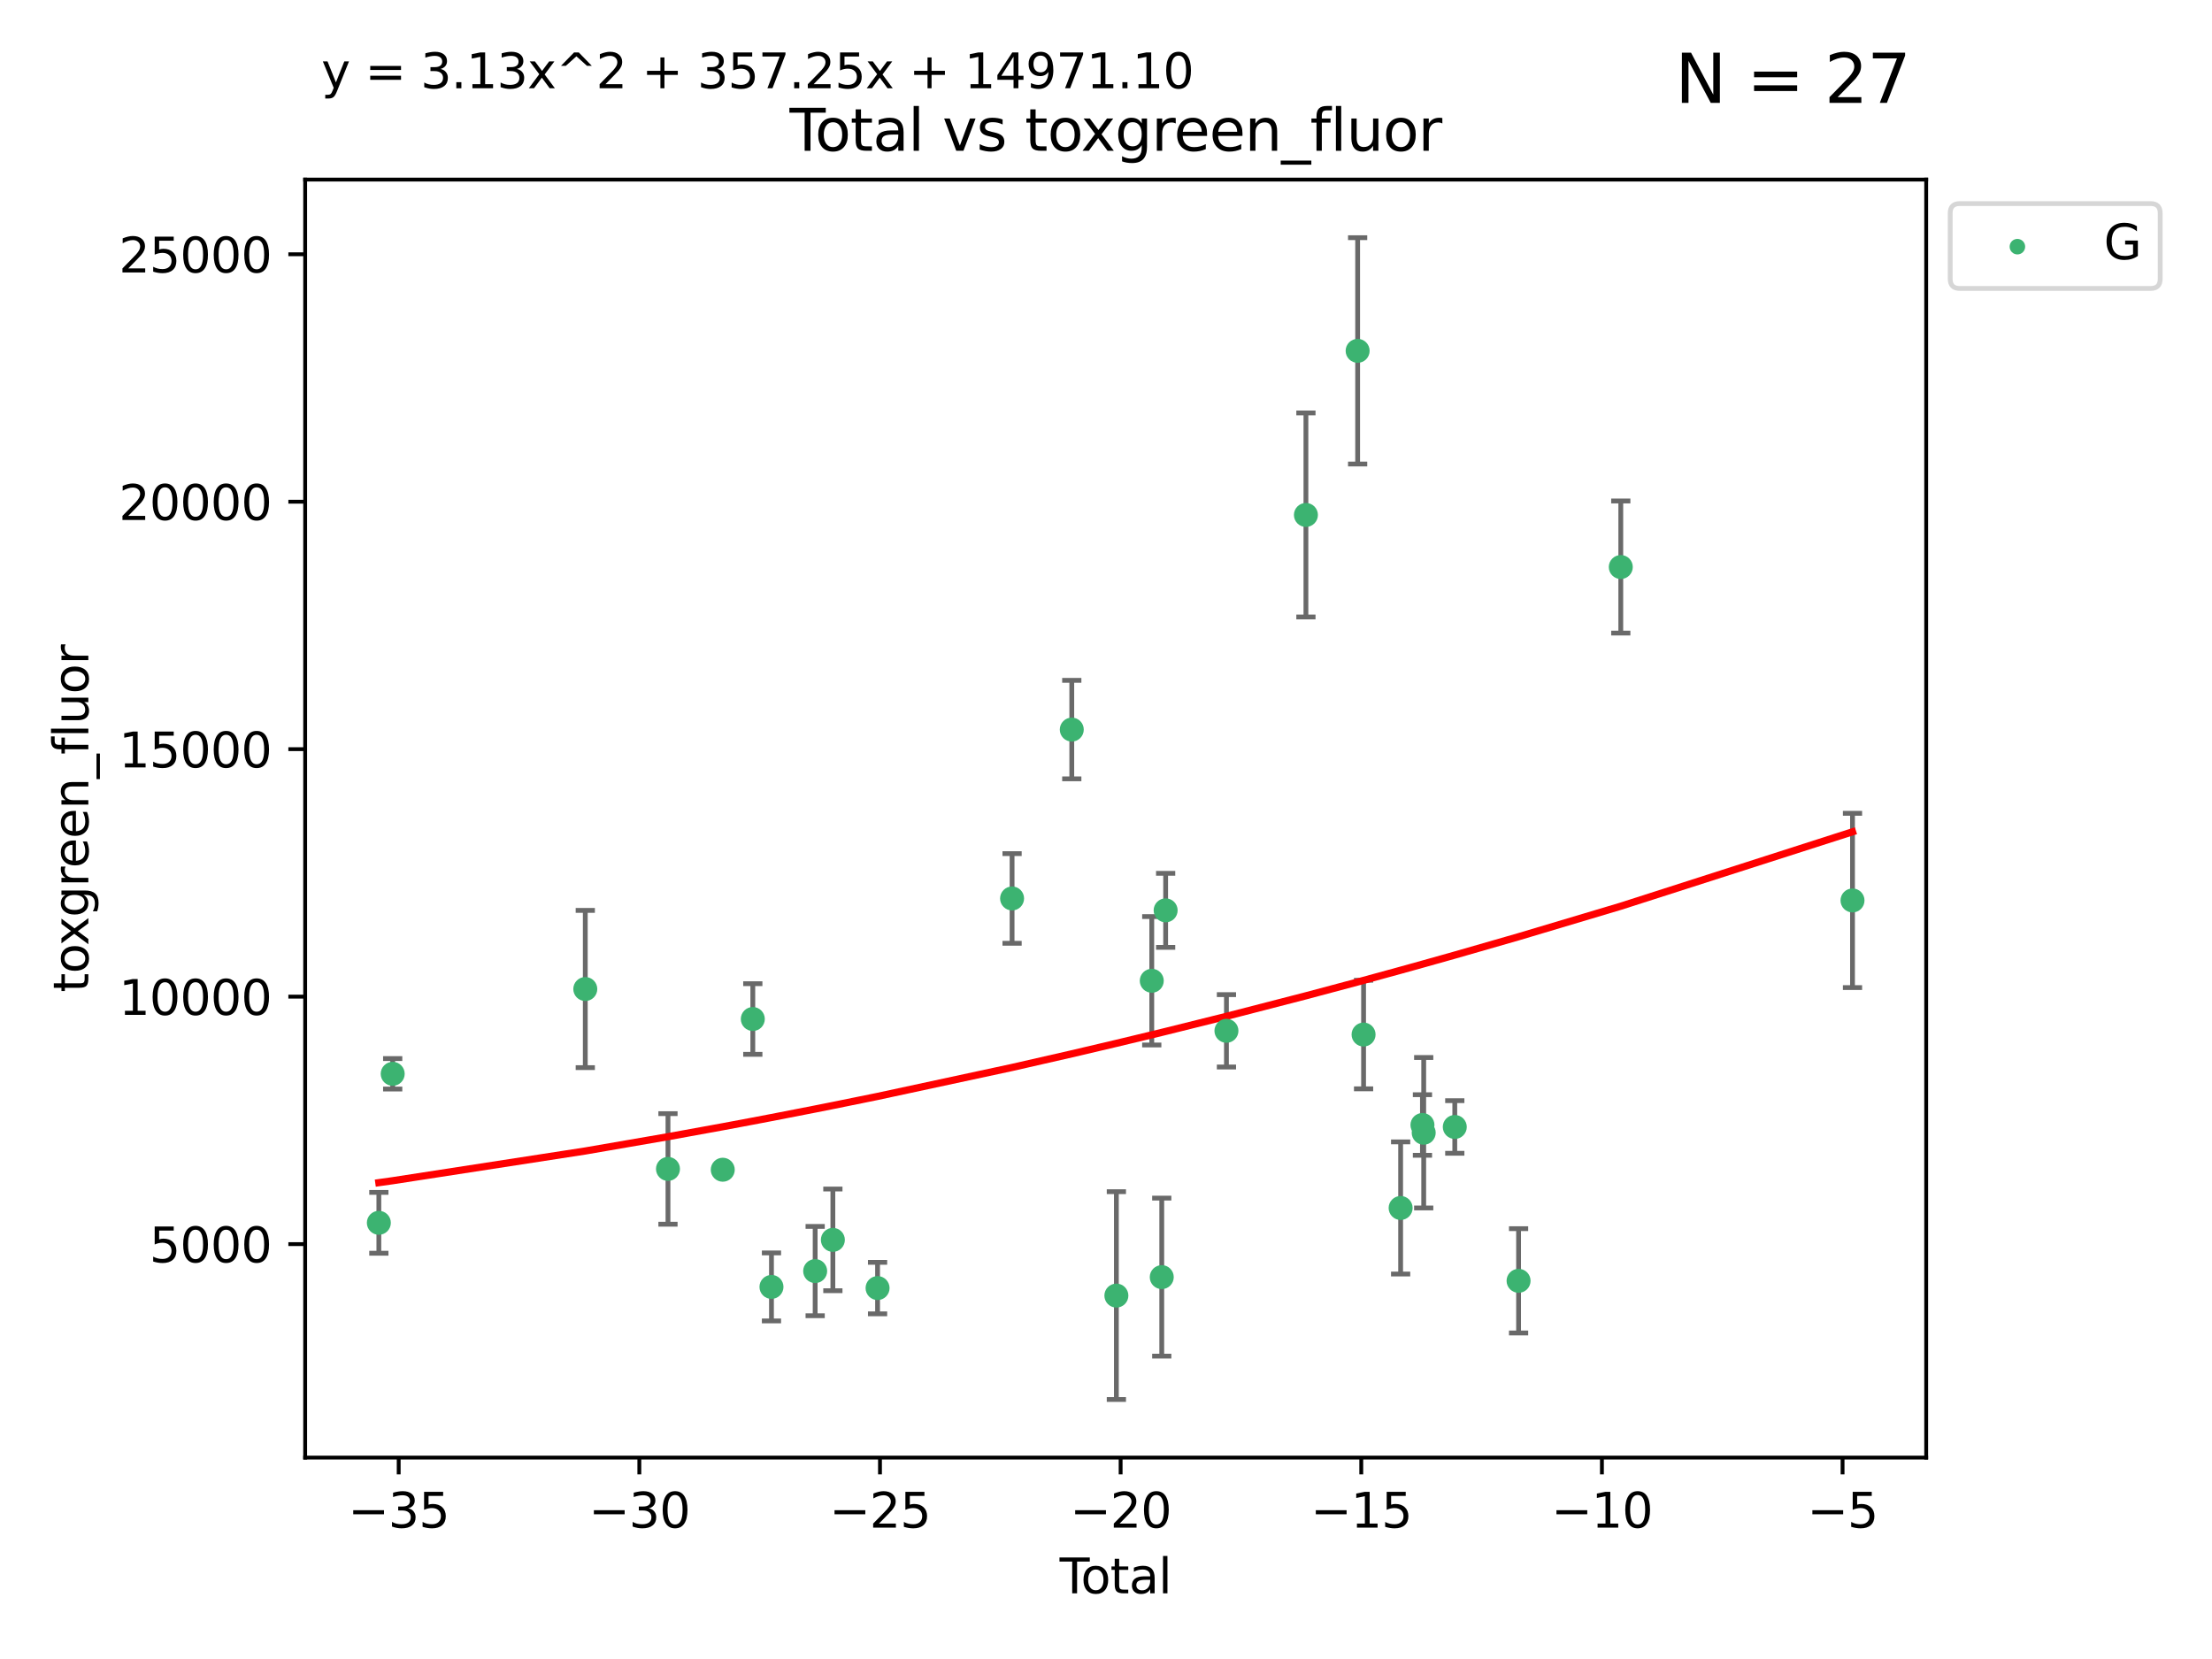 <?xml version="1.0" encoding="utf-8" standalone="no"?>
<!DOCTYPE svg PUBLIC "-//W3C//DTD SVG 1.1//EN"
  "http://www.w3.org/Graphics/SVG/1.1/DTD/svg11.dtd">
<svg xmlns:xlink="http://www.w3.org/1999/xlink" width="460.8pt" height="345.6pt" viewBox="0 0 460.8 345.6" xmlns="http://www.w3.org/2000/svg" version="1.1">
 <defs>
  <style type="text/css">*{stroke-linejoin: round; stroke-linecap: butt}</style>
 </defs>
 <g id="figure_1">
  <g id="patch_1">
   <path d="M 0 345.6 
L 460.8 345.6 
L 460.8 0 
L 0 0 
z
" style="fill: #ffffff"/>
  </g>
  <g id="axes_1">
   <g id="patch_2">
    <path d="M 63.571 303.64 
L 401.26 303.64 
L 401.26 37.411 
L 63.571 37.411 
z
" style="fill: #ffffff"/>
   </g>
   <g id="PathCollection_1">
    <defs>
     <path id="m8ae0df2e2b" d="M 0 1.118 
C 0.297 1.118 0.581 1 0.791 0.791 
C 1 0.581 1.118 0.297 1.118 0 
C 1.118 -0.297 1 -0.581 0.791 -0.791 
C 0.581 -1 0.297 -1.118 0 -1.118 
C -0.297 -1.118 -0.581 -1 -0.791 -0.791 
C -1 -0.581 -1.118 -0.297 -1.118 0 
C -1.118 0.297 -1 0.581 -0.791 0.791 
C -0.581 1 -0.297 1.118 0 1.118 
z
" style="stroke: #3cb371"/>
    </defs>
    <g clip-path="url(#p6dcd6418d3)">
     <use xlink:href="#m8ae0df2e2b" x="78.921" y="254.733" style="fill: #3cb371; stroke: #3cb371"/>
     <use xlink:href="#m8ae0df2e2b" x="81.805" y="223.696" style="fill: #3cb371; stroke: #3cb371"/>
     <use xlink:href="#m8ae0df2e2b" x="121.926" y="206.031" style="fill: #3cb371; stroke: #3cb371"/>
     <use xlink:href="#m8ae0df2e2b" x="139.152" y="243.507" style="fill: #3cb371; stroke: #3cb371"/>
     <use xlink:href="#m8ae0df2e2b" x="150.564" y="243.675" style="fill: #3cb371; stroke: #3cb371"/>
     <use xlink:href="#m8ae0df2e2b" x="156.824" y="212.277" style="fill: #3cb371; stroke: #3cb371"/>
     <use xlink:href="#m8ae0df2e2b" x="160.712" y="268.086" style="fill: #3cb371; stroke: #3cb371"/>
     <use xlink:href="#m8ae0df2e2b" x="169.813" y="264.787" style="fill: #3cb371; stroke: #3cb371"/>
     <use xlink:href="#m8ae0df2e2b" x="173.502" y="258.29" style="fill: #3cb371; stroke: #3cb371"/>
     <use xlink:href="#m8ae0df2e2b" x="182.814" y="268.329" style="fill: #3cb371; stroke: #3cb371"/>
     <use xlink:href="#m8ae0df2e2b" x="210.835" y="187.165" style="fill: #3cb371; stroke: #3cb371"/>
     <use xlink:href="#m8ae0df2e2b" x="223.271" y="151.986" style="fill: #3cb371; stroke: #3cb371"/>
     <use xlink:href="#m8ae0df2e2b" x="232.562" y="269.895" style="fill: #3cb371; stroke: #3cb371"/>
     <use xlink:href="#m8ae0df2e2b" x="239.934" y="204.313" style="fill: #3cb371; stroke: #3cb371"/>
     <use xlink:href="#m8ae0df2e2b" x="242.015" y="266.047" style="fill: #3cb371; stroke: #3cb371"/>
     <use xlink:href="#m8ae0df2e2b" x="242.825" y="189.643" style="fill: #3cb371; stroke: #3cb371"/>
     <use xlink:href="#m8ae0df2e2b" x="255.491" y="214.737" style="fill: #3cb371; stroke: #3cb371"/>
     <use xlink:href="#m8ae0df2e2b" x="272.047" y="107.273" style="fill: #3cb371; stroke: #3cb371"/>
     <use xlink:href="#m8ae0df2e2b" x="282.821" y="73.086" style="fill: #3cb371; stroke: #3cb371"/>
     <use xlink:href="#m8ae0df2e2b" x="284.057" y="215.514" style="fill: #3cb371; stroke: #3cb371"/>
     <use xlink:href="#m8ae0df2e2b" x="291.777" y="251.643" style="fill: #3cb371; stroke: #3cb371"/>
     <use xlink:href="#m8ae0df2e2b" x="296.322" y="234.353" style="fill: #3cb371; stroke: #3cb371"/>
     <use xlink:href="#m8ae0df2e2b" x="296.584" y="235.969" style="fill: #3cb371; stroke: #3cb371"/>
     <use xlink:href="#m8ae0df2e2b" x="303.058" y="234.766" style="fill: #3cb371; stroke: #3cb371"/>
     <use xlink:href="#m8ae0df2e2b" x="316.347" y="266.818" style="fill: #3cb371; stroke: #3cb371"/>
     <use xlink:href="#m8ae0df2e2b" x="337.639" y="118.122" style="fill: #3cb371; stroke: #3cb371"/>
     <use xlink:href="#m8ae0df2e2b" x="385.911" y="187.579" style="fill: #3cb371; stroke: #3cb371"/>
    </g>
   </g>
   <g id="matplotlib.axis_1">
    <g id="xtick_1">
     <g id="line2d_1">
      <defs>
       <path id="m91c5a851a5" d="M 0 0 
L 0 3.5 
" style="stroke: #000000; stroke-width: 0.8"/>
      </defs>
      <g>
       <use xlink:href="#m91c5a851a5" x="83.054" y="303.64" style="stroke: #000000; stroke-width: 0.8"/>
      </g>
     </g>
     <g id="text_1">
      <!-- −35 -->
      <g transform="translate(72.501 318.238)scale(0.1 -0.1)">
       <defs>
        <path id="DejaVuSans-2212" d="M 678 2272 
L 4684 2272 
L 4684 1741 
L 678 1741 
L 678 2272 
z
" transform="scale(0.016)"/>
        <path id="DejaVuSans-33" d="M 2597 2516 
Q 3050 2419 3304 2112 
Q 3559 1806 3559 1356 
Q 3559 666 3084 287 
Q 2609 -91 1734 -91 
Q 1441 -91 1130 -33 
Q 819 25 488 141 
L 488 750 
Q 750 597 1062 519 
Q 1375 441 1716 441 
Q 2309 441 2620 675 
Q 2931 909 2931 1356 
Q 2931 1769 2642 2001 
Q 2353 2234 1838 2234 
L 1294 2234 
L 1294 2753 
L 1863 2753 
Q 2328 2753 2575 2939 
Q 2822 3125 2822 3475 
Q 2822 3834 2567 4026 
Q 2313 4219 1838 4219 
Q 1578 4219 1281 4162 
Q 984 4106 628 3988 
L 628 4550 
Q 988 4650 1302 4700 
Q 1616 4750 1894 4750 
Q 2613 4750 3031 4423 
Q 3450 4097 3450 3541 
Q 3450 3153 3228 2886 
Q 3006 2619 2597 2516 
z
" transform="scale(0.016)"/>
        <path id="DejaVuSans-35" d="M 691 4666 
L 3169 4666 
L 3169 4134 
L 1269 4134 
L 1269 2991 
Q 1406 3038 1543 3061 
Q 1681 3084 1819 3084 
Q 2600 3084 3056 2656 
Q 3513 2228 3513 1497 
Q 3513 744 3044 326 
Q 2575 -91 1722 -91 
Q 1428 -91 1123 -41 
Q 819 9 494 109 
L 494 744 
Q 775 591 1075 516 
Q 1375 441 1709 441 
Q 2250 441 2565 725 
Q 2881 1009 2881 1497 
Q 2881 1984 2565 2268 
Q 2250 2553 1709 2553 
Q 1456 2553 1204 2497 
Q 953 2441 691 2322 
L 691 4666 
z
" transform="scale(0.016)"/>
       </defs>
       <use xlink:href="#DejaVuSans-2212"/>
       <use xlink:href="#DejaVuSans-33" x="83.789"/>
       <use xlink:href="#DejaVuSans-35" x="147.412"/>
      </g>
     </g>
    </g>
    <g id="xtick_2">
     <g id="line2d_2">
      <g>
       <use xlink:href="#m91c5a851a5" x="133.185" y="303.64" style="stroke: #000000; stroke-width: 0.8"/>
      </g>
     </g>
     <g id="text_2">
      <!-- −30 -->
      <g transform="translate(122.632 318.238)scale(0.1 -0.1)">
       <defs>
        <path id="DejaVuSans-30" d="M 2034 4250 
Q 1547 4250 1301 3770 
Q 1056 3291 1056 2328 
Q 1056 1369 1301 889 
Q 1547 409 2034 409 
Q 2525 409 2770 889 
Q 3016 1369 3016 2328 
Q 3016 3291 2770 3770 
Q 2525 4250 2034 4250 
z
M 2034 4750 
Q 2819 4750 3233 4129 
Q 3647 3509 3647 2328 
Q 3647 1150 3233 529 
Q 2819 -91 2034 -91 
Q 1250 -91 836 529 
Q 422 1150 422 2328 
Q 422 3509 836 4129 
Q 1250 4750 2034 4750 
z
" transform="scale(0.016)"/>
       </defs>
       <use xlink:href="#DejaVuSans-2212"/>
       <use xlink:href="#DejaVuSans-33" x="83.789"/>
       <use xlink:href="#DejaVuSans-30" x="147.412"/>
      </g>
     </g>
    </g>
    <g id="xtick_3">
     <g id="line2d_3">
      <g>
       <use xlink:href="#m91c5a851a5" x="183.316" y="303.64" style="stroke: #000000; stroke-width: 0.8"/>
      </g>
     </g>
     <g id="text_3">
      <!-- −25 -->
      <g transform="translate(172.763 318.238)scale(0.1 -0.1)">
       <defs>
        <path id="DejaVuSans-32" d="M 1228 531 
L 3431 531 
L 3431 0 
L 469 0 
L 469 531 
Q 828 903 1448 1529 
Q 2069 2156 2228 2338 
Q 2531 2678 2651 2914 
Q 2772 3150 2772 3378 
Q 2772 3750 2511 3984 
Q 2250 4219 1831 4219 
Q 1534 4219 1204 4116 
Q 875 4013 500 3803 
L 500 4441 
Q 881 4594 1212 4672 
Q 1544 4750 1819 4750 
Q 2544 4750 2975 4387 
Q 3406 4025 3406 3419 
Q 3406 3131 3298 2873 
Q 3191 2616 2906 2266 
Q 2828 2175 2409 1742 
Q 1991 1309 1228 531 
z
" transform="scale(0.016)"/>
       </defs>
       <use xlink:href="#DejaVuSans-2212"/>
       <use xlink:href="#DejaVuSans-32" x="83.789"/>
       <use xlink:href="#DejaVuSans-35" x="147.412"/>
      </g>
     </g>
    </g>
    <g id="xtick_4">
     <g id="line2d_4">
      <g>
       <use xlink:href="#m91c5a851a5" x="233.447" y="303.64" style="stroke: #000000; stroke-width: 0.8"/>
      </g>
     </g>
     <g id="text_4">
      <!-- −20 -->
      <g transform="translate(222.895 318.238)scale(0.1 -0.1)">
       <use xlink:href="#DejaVuSans-2212"/>
       <use xlink:href="#DejaVuSans-32" x="83.789"/>
       <use xlink:href="#DejaVuSans-30" x="147.412"/>
      </g>
     </g>
    </g>
    <g id="xtick_5">
     <g id="line2d_5">
      <g>
       <use xlink:href="#m91c5a851a5" x="283.578" y="303.64" style="stroke: #000000; stroke-width: 0.8"/>
      </g>
     </g>
     <g id="text_5">
      <!-- −15 -->
      <g transform="translate(273.026 318.238)scale(0.1 -0.1)">
       <defs>
        <path id="DejaVuSans-31" d="M 794 531 
L 1825 531 
L 1825 4091 
L 703 3866 
L 703 4441 
L 1819 4666 
L 2450 4666 
L 2450 531 
L 3481 531 
L 3481 0 
L 794 0 
L 794 531 
z
" transform="scale(0.016)"/>
       </defs>
       <use xlink:href="#DejaVuSans-2212"/>
       <use xlink:href="#DejaVuSans-31" x="83.789"/>
       <use xlink:href="#DejaVuSans-35" x="147.412"/>
      </g>
     </g>
    </g>
    <g id="xtick_6">
     <g id="line2d_6">
      <g>
       <use xlink:href="#m91c5a851a5" x="333.709" y="303.64" style="stroke: #000000; stroke-width: 0.8"/>
      </g>
     </g>
     <g id="text_6">
      <!-- −10 -->
      <g transform="translate(323.157 318.238)scale(0.1 -0.1)">
       <use xlink:href="#DejaVuSans-2212"/>
       <use xlink:href="#DejaVuSans-31" x="83.789"/>
       <use xlink:href="#DejaVuSans-30" x="147.412"/>
      </g>
     </g>
    </g>
    <g id="xtick_7">
     <g id="line2d_7">
      <g>
       <use xlink:href="#m91c5a851a5" x="383.84" y="303.64" style="stroke: #000000; stroke-width: 0.8"/>
      </g>
     </g>
     <g id="text_7">
      <!-- −5 -->
      <g transform="translate(376.469 318.238)scale(0.1 -0.1)">
       <use xlink:href="#DejaVuSans-2212"/>
       <use xlink:href="#DejaVuSans-35" x="83.789"/>
      </g>
     </g>
    </g>
    <g id="text_8">
     <!-- Total -->
     <g transform="translate(220.739 331.917)scale(0.1 -0.1)">
      <defs>
       <path id="DejaVuSans-54" d="M -19 4666 
L 3928 4666 
L 3928 4134 
L 2272 4134 
L 2272 0 
L 1638 0 
L 1638 4134 
L -19 4134 
L -19 4666 
z
" transform="scale(0.016)"/>
       <path id="DejaVuSans-6f" d="M 1959 3097 
Q 1497 3097 1228 2736 
Q 959 2375 959 1747 
Q 959 1119 1226 758 
Q 1494 397 1959 397 
Q 2419 397 2687 759 
Q 2956 1122 2956 1747 
Q 2956 2369 2687 2733 
Q 2419 3097 1959 3097 
z
M 1959 3584 
Q 2709 3584 3137 3096 
Q 3566 2609 3566 1747 
Q 3566 888 3137 398 
Q 2709 -91 1959 -91 
Q 1206 -91 779 398 
Q 353 888 353 1747 
Q 353 2609 779 3096 
Q 1206 3584 1959 3584 
z
" transform="scale(0.016)"/>
       <path id="DejaVuSans-74" d="M 1172 4494 
L 1172 3500 
L 2356 3500 
L 2356 3053 
L 1172 3053 
L 1172 1153 
Q 1172 725 1289 603 
Q 1406 481 1766 481 
L 2356 481 
L 2356 0 
L 1766 0 
Q 1100 0 847 248 
Q 594 497 594 1153 
L 594 3053 
L 172 3053 
L 172 3500 
L 594 3500 
L 594 4494 
L 1172 4494 
z
" transform="scale(0.016)"/>
       <path id="DejaVuSans-61" d="M 2194 1759 
Q 1497 1759 1228 1600 
Q 959 1441 959 1056 
Q 959 750 1161 570 
Q 1363 391 1709 391 
Q 2188 391 2477 730 
Q 2766 1069 2766 1631 
L 2766 1759 
L 2194 1759 
z
M 3341 1997 
L 3341 0 
L 2766 0 
L 2766 531 
Q 2569 213 2275 61 
Q 1981 -91 1556 -91 
Q 1019 -91 701 211 
Q 384 513 384 1019 
Q 384 1609 779 1909 
Q 1175 2209 1959 2209 
L 2766 2209 
L 2766 2266 
Q 2766 2663 2505 2880 
Q 2244 3097 1772 3097 
Q 1472 3097 1187 3025 
Q 903 2953 641 2809 
L 641 3341 
Q 956 3463 1253 3523 
Q 1550 3584 1831 3584 
Q 2591 3584 2966 3190 
Q 3341 2797 3341 1997 
z
" transform="scale(0.016)"/>
       <path id="DejaVuSans-6c" d="M 603 4863 
L 1178 4863 
L 1178 0 
L 603 0 
L 603 4863 
z
" transform="scale(0.016)"/>
      </defs>
      <use xlink:href="#DejaVuSans-54"/>
      <use xlink:href="#DejaVuSans-6f" x="44.084"/>
      <use xlink:href="#DejaVuSans-74" x="105.266"/>
      <use xlink:href="#DejaVuSans-61" x="144.475"/>
      <use xlink:href="#DejaVuSans-6c" x="205.754"/>
     </g>
    </g>
   </g>
   <g id="matplotlib.axis_2">
    <g id="ytick_1">
     <g id="line2d_8">
      <defs>
       <path id="m544e65e20a" d="M 0 0 
L -3.5 0 
" style="stroke: #000000; stroke-width: 0.8"/>
      </defs>
      <g>
       <use xlink:href="#m544e65e20a" x="63.571" y="259.169" style="stroke: #000000; stroke-width: 0.8"/>
      </g>
     </g>
     <g id="text_9">
      <!-- 5000 -->
      <g transform="translate(31.121 262.968)scale(0.1 -0.1)">
       <use xlink:href="#DejaVuSans-35"/>
       <use xlink:href="#DejaVuSans-30" x="63.623"/>
       <use xlink:href="#DejaVuSans-30" x="127.246"/>
       <use xlink:href="#DejaVuSans-30" x="190.869"/>
      </g>
     </g>
    </g>
    <g id="ytick_2">
     <g id="line2d_9">
      <g>
       <use xlink:href="#m544e65e20a" x="63.571" y="207.618" style="stroke: #000000; stroke-width: 0.8"/>
      </g>
     </g>
     <g id="text_10">
      <!-- 10000 -->
      <g transform="translate(24.759 211.417)scale(0.1 -0.1)">
       <use xlink:href="#DejaVuSans-31"/>
       <use xlink:href="#DejaVuSans-30" x="63.623"/>
       <use xlink:href="#DejaVuSans-30" x="127.246"/>
       <use xlink:href="#DejaVuSans-30" x="190.869"/>
       <use xlink:href="#DejaVuSans-30" x="254.492"/>
      </g>
     </g>
    </g>
    <g id="ytick_3">
     <g id="line2d_10">
      <g>
       <use xlink:href="#m544e65e20a" x="63.571" y="156.067" style="stroke: #000000; stroke-width: 0.8"/>
      </g>
     </g>
     <g id="text_11">
      <!-- 15000 -->
      <g transform="translate(24.759 159.866)scale(0.1 -0.1)">
       <use xlink:href="#DejaVuSans-31"/>
       <use xlink:href="#DejaVuSans-35" x="63.623"/>
       <use xlink:href="#DejaVuSans-30" x="127.246"/>
       <use xlink:href="#DejaVuSans-30" x="190.869"/>
       <use xlink:href="#DejaVuSans-30" x="254.492"/>
      </g>
     </g>
    </g>
    <g id="ytick_4">
     <g id="line2d_11">
      <g>
       <use xlink:href="#m544e65e20a" x="63.571" y="104.516" style="stroke: #000000; stroke-width: 0.8"/>
      </g>
     </g>
     <g id="text_12">
      <!-- 20000 -->
      <g transform="translate(24.759 108.315)scale(0.1 -0.1)">
       <use xlink:href="#DejaVuSans-32"/>
       <use xlink:href="#DejaVuSans-30" x="63.623"/>
       <use xlink:href="#DejaVuSans-30" x="127.246"/>
       <use xlink:href="#DejaVuSans-30" x="190.869"/>
       <use xlink:href="#DejaVuSans-30" x="254.492"/>
      </g>
     </g>
    </g>
    <g id="ytick_5">
     <g id="line2d_12">
      <g>
       <use xlink:href="#m544e65e20a" x="63.571" y="52.965" style="stroke: #000000; stroke-width: 0.8"/>
      </g>
     </g>
     <g id="text_13">
      <!-- 25000 -->
      <g transform="translate(24.759 56.764)scale(0.1 -0.1)">
       <use xlink:href="#DejaVuSans-32"/>
       <use xlink:href="#DejaVuSans-35" x="63.623"/>
       <use xlink:href="#DejaVuSans-30" x="127.246"/>
       <use xlink:href="#DejaVuSans-30" x="190.869"/>
       <use xlink:href="#DejaVuSans-30" x="254.492"/>
      </g>
     </g>
    </g>
    <g id="text_14">
     <!-- toxgreen_fluor -->
     <g transform="translate(18.401 206.72)rotate(-90)scale(0.1 -0.1)">
      <defs>
       <path id="DejaVuSans-78" d="M 3513 3500 
L 2247 1797 
L 3578 0 
L 2900 0 
L 1881 1375 
L 863 0 
L 184 0 
L 1544 1831 
L 300 3500 
L 978 3500 
L 1906 2253 
L 2834 3500 
L 3513 3500 
z
" transform="scale(0.016)"/>
       <path id="DejaVuSans-67" d="M 2906 1791 
Q 2906 2416 2648 2759 
Q 2391 3103 1925 3103 
Q 1463 3103 1205 2759 
Q 947 2416 947 1791 
Q 947 1169 1205 825 
Q 1463 481 1925 481 
Q 2391 481 2648 825 
Q 2906 1169 2906 1791 
z
M 3481 434 
Q 3481 -459 3084 -895 
Q 2688 -1331 1869 -1331 
Q 1566 -1331 1297 -1286 
Q 1028 -1241 775 -1147 
L 775 -588 
Q 1028 -725 1275 -790 
Q 1522 -856 1778 -856 
Q 2344 -856 2625 -561 
Q 2906 -266 2906 331 
L 2906 616 
Q 2728 306 2450 153 
Q 2172 0 1784 0 
Q 1141 0 747 490 
Q 353 981 353 1791 
Q 353 2603 747 3093 
Q 1141 3584 1784 3584 
Q 2172 3584 2450 3431 
Q 2728 3278 2906 2969 
L 2906 3500 
L 3481 3500 
L 3481 434 
z
" transform="scale(0.016)"/>
       <path id="DejaVuSans-72" d="M 2631 2963 
Q 2534 3019 2420 3045 
Q 2306 3072 2169 3072 
Q 1681 3072 1420 2755 
Q 1159 2438 1159 1844 
L 1159 0 
L 581 0 
L 581 3500 
L 1159 3500 
L 1159 2956 
Q 1341 3275 1631 3429 
Q 1922 3584 2338 3584 
Q 2397 3584 2469 3576 
Q 2541 3569 2628 3553 
L 2631 2963 
z
" transform="scale(0.016)"/>
       <path id="DejaVuSans-65" d="M 3597 1894 
L 3597 1613 
L 953 1613 
Q 991 1019 1311 708 
Q 1631 397 2203 397 
Q 2534 397 2845 478 
Q 3156 559 3463 722 
L 3463 178 
Q 3153 47 2828 -22 
Q 2503 -91 2169 -91 
Q 1331 -91 842 396 
Q 353 884 353 1716 
Q 353 2575 817 3079 
Q 1281 3584 2069 3584 
Q 2775 3584 3186 3129 
Q 3597 2675 3597 1894 
z
M 3022 2063 
Q 3016 2534 2758 2815 
Q 2500 3097 2075 3097 
Q 1594 3097 1305 2825 
Q 1016 2553 972 2059 
L 3022 2063 
z
" transform="scale(0.016)"/>
       <path id="DejaVuSans-6e" d="M 3513 2113 
L 3513 0 
L 2938 0 
L 2938 2094 
Q 2938 2591 2744 2837 
Q 2550 3084 2163 3084 
Q 1697 3084 1428 2787 
Q 1159 2491 1159 1978 
L 1159 0 
L 581 0 
L 581 3500 
L 1159 3500 
L 1159 2956 
Q 1366 3272 1645 3428 
Q 1925 3584 2291 3584 
Q 2894 3584 3203 3211 
Q 3513 2838 3513 2113 
z
" transform="scale(0.016)"/>
       <path id="DejaVuSans-5f" d="M 3263 -1063 
L 3263 -1509 
L -63 -1509 
L -63 -1063 
L 3263 -1063 
z
" transform="scale(0.016)"/>
       <path id="DejaVuSans-66" d="M 2375 4863 
L 2375 4384 
L 1825 4384 
Q 1516 4384 1395 4259 
Q 1275 4134 1275 3809 
L 1275 3500 
L 2222 3500 
L 2222 3053 
L 1275 3053 
L 1275 0 
L 697 0 
L 697 3053 
L 147 3053 
L 147 3500 
L 697 3500 
L 697 3744 
Q 697 4328 969 4595 
Q 1241 4863 1831 4863 
L 2375 4863 
z
" transform="scale(0.016)"/>
       <path id="DejaVuSans-75" d="M 544 1381 
L 544 3500 
L 1119 3500 
L 1119 1403 
Q 1119 906 1312 657 
Q 1506 409 1894 409 
Q 2359 409 2629 706 
Q 2900 1003 2900 1516 
L 2900 3500 
L 3475 3500 
L 3475 0 
L 2900 0 
L 2900 538 
Q 2691 219 2414 64 
Q 2138 -91 1772 -91 
Q 1169 -91 856 284 
Q 544 659 544 1381 
z
M 1991 3584 
L 1991 3584 
z
" transform="scale(0.016)"/>
      </defs>
      <use xlink:href="#DejaVuSans-74"/>
      <use xlink:href="#DejaVuSans-6f" x="39.209"/>
      <use xlink:href="#DejaVuSans-78" x="97.266"/>
      <use xlink:href="#DejaVuSans-67" x="156.445"/>
      <use xlink:href="#DejaVuSans-72" x="219.922"/>
      <use xlink:href="#DejaVuSans-65" x="258.785"/>
      <use xlink:href="#DejaVuSans-65" x="320.309"/>
      <use xlink:href="#DejaVuSans-6e" x="381.832"/>
      <use xlink:href="#DejaVuSans-5f" x="445.211"/>
      <use xlink:href="#DejaVuSans-66" x="495.211"/>
      <use xlink:href="#DejaVuSans-6c" x="530.416"/>
      <use xlink:href="#DejaVuSans-75" x="558.199"/>
      <use xlink:href="#DejaVuSans-6f" x="621.578"/>
      <use xlink:href="#DejaVuSans-72" x="682.76"/>
     </g>
    </g>
   </g>
   <g id="LineCollection_1">
    <path d="M 78.921 261.072 
L 78.921 248.394 
" clip-path="url(#p6dcd6418d3)" style="fill: none; stroke: #696969"/>
    <path d="M 81.805 226.871 
L 81.805 220.52 
" clip-path="url(#p6dcd6418d3)" style="fill: none; stroke: #696969"/>
    <path d="M 121.926 222.408 
L 121.926 189.654 
" clip-path="url(#p6dcd6418d3)" style="fill: none; stroke: #696969"/>
    <path d="M 139.152 255.023 
L 139.152 231.991 
" clip-path="url(#p6dcd6418d3)" style="fill: none; stroke: #696969"/>
    <path d="M 150.564 244.551 
L 150.564 242.799 
" clip-path="url(#p6dcd6418d3)" style="fill: none; stroke: #696969"/>
    <path d="M 156.824 219.636 
L 156.824 204.917 
" clip-path="url(#p6dcd6418d3)" style="fill: none; stroke: #696969"/>
    <path d="M 160.712 275.172 
L 160.712 260.999 
" clip-path="url(#p6dcd6418d3)" style="fill: none; stroke: #696969"/>
    <path d="M 169.813 274.089 
L 169.813 255.485 
" clip-path="url(#p6dcd6418d3)" style="fill: none; stroke: #696969"/>
    <path d="M 173.502 268.883 
L 173.502 247.697 
" clip-path="url(#p6dcd6418d3)" style="fill: none; stroke: #696969"/>
    <path d="M 182.814 273.693 
L 182.814 262.966 
" clip-path="url(#p6dcd6418d3)" style="fill: none; stroke: #696969"/>
    <path d="M 210.835 196.506 
L 210.835 177.823 
" clip-path="url(#p6dcd6418d3)" style="fill: none; stroke: #696969"/>
    <path d="M 223.271 162.243 
L 223.271 141.729 
" clip-path="url(#p6dcd6418d3)" style="fill: none; stroke: #696969"/>
    <path d="M 232.562 291.539 
L 232.562 248.251 
" clip-path="url(#p6dcd6418d3)" style="fill: none; stroke: #696969"/>
    <path d="M 239.934 217.692 
L 239.934 190.934 
" clip-path="url(#p6dcd6418d3)" style="fill: none; stroke: #696969"/>
    <path d="M 242.015 282.506 
L 242.015 249.589 
" clip-path="url(#p6dcd6418d3)" style="fill: none; stroke: #696969"/>
    <path d="M 242.825 197.354 
L 242.825 181.932 
" clip-path="url(#p6dcd6418d3)" style="fill: none; stroke: #696969"/>
    <path d="M 255.491 222.276 
L 255.491 207.199 
" clip-path="url(#p6dcd6418d3)" style="fill: none; stroke: #696969"/>
    <path d="M 272.047 128.527 
L 272.047 86.02 
" clip-path="url(#p6dcd6418d3)" style="fill: none; stroke: #696969"/>
    <path d="M 282.821 96.66 
L 282.821 49.513 
" clip-path="url(#p6dcd6418d3)" style="fill: none; stroke: #696969"/>
    <path d="M 284.057 226.825 
L 284.057 204.204 
" clip-path="url(#p6dcd6418d3)" style="fill: none; stroke: #696969"/>
    <path d="M 291.777 265.405 
L 291.777 237.88 
" clip-path="url(#p6dcd6418d3)" style="fill: none; stroke: #696969"/>
    <path d="M 296.322 240.663 
L 296.322 228.043 
" clip-path="url(#p6dcd6418d3)" style="fill: none; stroke: #696969"/>
    <path d="M 296.584 251.641 
L 296.584 220.298 
" clip-path="url(#p6dcd6418d3)" style="fill: none; stroke: #696969"/>
    <path d="M 303.058 240.246 
L 303.058 229.286 
" clip-path="url(#p6dcd6418d3)" style="fill: none; stroke: #696969"/>
    <path d="M 316.347 277.684 
L 316.347 255.952 
" clip-path="url(#p6dcd6418d3)" style="fill: none; stroke: #696969"/>
    <path d="M 337.639 131.881 
L 337.639 104.363 
" clip-path="url(#p6dcd6418d3)" style="fill: none; stroke: #696969"/>
    <path d="M 385.911 205.732 
L 385.911 169.427 
" clip-path="url(#p6dcd6418d3)" style="fill: none; stroke: #696969"/>
   </g>
   <g id="line2d_13">
    <defs>
     <path id="me2388766e5" d="M 2 0 
L -2 -0 
" style="stroke: #696969"/>
    </defs>
    <g clip-path="url(#p6dcd6418d3)">
     <use xlink:href="#me2388766e5" x="78.921" y="261.072" style="fill: #696969; stroke: #696969"/>
     <use xlink:href="#me2388766e5" x="81.805" y="226.871" style="fill: #696969; stroke: #696969"/>
     <use xlink:href="#me2388766e5" x="121.926" y="222.408" style="fill: #696969; stroke: #696969"/>
     <use xlink:href="#me2388766e5" x="139.152" y="255.023" style="fill: #696969; stroke: #696969"/>
     <use xlink:href="#me2388766e5" x="150.564" y="244.551" style="fill: #696969; stroke: #696969"/>
     <use xlink:href="#me2388766e5" x="156.824" y="219.636" style="fill: #696969; stroke: #696969"/>
     <use xlink:href="#me2388766e5" x="160.712" y="275.172" style="fill: #696969; stroke: #696969"/>
     <use xlink:href="#me2388766e5" x="169.813" y="274.089" style="fill: #696969; stroke: #696969"/>
     <use xlink:href="#me2388766e5" x="173.502" y="268.883" style="fill: #696969; stroke: #696969"/>
     <use xlink:href="#me2388766e5" x="182.814" y="273.693" style="fill: #696969; stroke: #696969"/>
     <use xlink:href="#me2388766e5" x="210.835" y="196.506" style="fill: #696969; stroke: #696969"/>
     <use xlink:href="#me2388766e5" x="223.271" y="162.243" style="fill: #696969; stroke: #696969"/>
     <use xlink:href="#me2388766e5" x="232.562" y="291.539" style="fill: #696969; stroke: #696969"/>
     <use xlink:href="#me2388766e5" x="239.934" y="217.692" style="fill: #696969; stroke: #696969"/>
     <use xlink:href="#me2388766e5" x="242.015" y="282.506" style="fill: #696969; stroke: #696969"/>
     <use xlink:href="#me2388766e5" x="242.825" y="197.354" style="fill: #696969; stroke: #696969"/>
     <use xlink:href="#me2388766e5" x="255.491" y="222.276" style="fill: #696969; stroke: #696969"/>
     <use xlink:href="#me2388766e5" x="272.047" y="128.527" style="fill: #696969; stroke: #696969"/>
     <use xlink:href="#me2388766e5" x="282.821" y="96.66" style="fill: #696969; stroke: #696969"/>
     <use xlink:href="#me2388766e5" x="284.057" y="226.825" style="fill: #696969; stroke: #696969"/>
     <use xlink:href="#me2388766e5" x="291.777" y="265.405" style="fill: #696969; stroke: #696969"/>
     <use xlink:href="#me2388766e5" x="296.322" y="240.663" style="fill: #696969; stroke: #696969"/>
     <use xlink:href="#me2388766e5" x="296.584" y="251.641" style="fill: #696969; stroke: #696969"/>
     <use xlink:href="#me2388766e5" x="303.058" y="240.246" style="fill: #696969; stroke: #696969"/>
     <use xlink:href="#me2388766e5" x="316.347" y="277.684" style="fill: #696969; stroke: #696969"/>
     <use xlink:href="#me2388766e5" x="337.639" y="131.881" style="fill: #696969; stroke: #696969"/>
     <use xlink:href="#me2388766e5" x="385.911" y="205.732" style="fill: #696969; stroke: #696969"/>
    </g>
   </g>
   <g id="line2d_14">
    <g clip-path="url(#p6dcd6418d3)">
     <use xlink:href="#me2388766e5" x="78.921" y="248.394" style="fill: #696969; stroke: #696969"/>
     <use xlink:href="#me2388766e5" x="81.805" y="220.52" style="fill: #696969; stroke: #696969"/>
     <use xlink:href="#me2388766e5" x="121.926" y="189.654" style="fill: #696969; stroke: #696969"/>
     <use xlink:href="#me2388766e5" x="139.152" y="231.991" style="fill: #696969; stroke: #696969"/>
     <use xlink:href="#me2388766e5" x="150.564" y="242.799" style="fill: #696969; stroke: #696969"/>
     <use xlink:href="#me2388766e5" x="156.824" y="204.917" style="fill: #696969; stroke: #696969"/>
     <use xlink:href="#me2388766e5" x="160.712" y="260.999" style="fill: #696969; stroke: #696969"/>
     <use xlink:href="#me2388766e5" x="169.813" y="255.485" style="fill: #696969; stroke: #696969"/>
     <use xlink:href="#me2388766e5" x="173.502" y="247.697" style="fill: #696969; stroke: #696969"/>
     <use xlink:href="#me2388766e5" x="182.814" y="262.966" style="fill: #696969; stroke: #696969"/>
     <use xlink:href="#me2388766e5" x="210.835" y="177.823" style="fill: #696969; stroke: #696969"/>
     <use xlink:href="#me2388766e5" x="223.271" y="141.729" style="fill: #696969; stroke: #696969"/>
     <use xlink:href="#me2388766e5" x="232.562" y="248.251" style="fill: #696969; stroke: #696969"/>
     <use xlink:href="#me2388766e5" x="239.934" y="190.934" style="fill: #696969; stroke: #696969"/>
     <use xlink:href="#me2388766e5" x="242.015" y="249.589" style="fill: #696969; stroke: #696969"/>
     <use xlink:href="#me2388766e5" x="242.825" y="181.932" style="fill: #696969; stroke: #696969"/>
     <use xlink:href="#me2388766e5" x="255.491" y="207.199" style="fill: #696969; stroke: #696969"/>
     <use xlink:href="#me2388766e5" x="272.047" y="86.02" style="fill: #696969; stroke: #696969"/>
     <use xlink:href="#me2388766e5" x="282.821" y="49.513" style="fill: #696969; stroke: #696969"/>
     <use xlink:href="#me2388766e5" x="284.057" y="204.204" style="fill: #696969; stroke: #696969"/>
     <use xlink:href="#me2388766e5" x="291.777" y="237.88" style="fill: #696969; stroke: #696969"/>
     <use xlink:href="#me2388766e5" x="296.322" y="228.043" style="fill: #696969; stroke: #696969"/>
     <use xlink:href="#me2388766e5" x="296.584" y="220.298" style="fill: #696969; stroke: #696969"/>
     <use xlink:href="#me2388766e5" x="303.058" y="229.286" style="fill: #696969; stroke: #696969"/>
     <use xlink:href="#me2388766e5" x="316.347" y="255.952" style="fill: #696969; stroke: #696969"/>
     <use xlink:href="#me2388766e5" x="337.639" y="104.363" style="fill: #696969; stroke: #696969"/>
     <use xlink:href="#me2388766e5" x="385.911" y="169.427" style="fill: #696969; stroke: #696969"/>
    </g>
   </g>
   <g id="line2d_15">
    <path d="M 78.921 246.369 
L 81.805 245.963 
L 121.926 239.771 
L 139.152 236.796 
L 150.564 234.72 
L 156.824 233.545 
L 160.712 232.803 
L 169.813 231.029 
L 173.502 230.294 
L 182.814 228.401 
L 210.835 222.37 
L 223.271 219.531 
L 232.562 217.346 
L 239.934 215.573 
L 242.015 215.066 
L 242.825 214.868 
L 255.491 211.717 
L 272.047 207.442 
L 282.821 204.566 
L 284.057 204.231 
L 291.777 202.118 
L 296.322 200.856 
L 296.584 200.783 
L 303.058 198.962 
L 316.347 195.139 
L 337.639 188.778 
L 385.911 173.28 
" clip-path="url(#p6dcd6418d3)" style="fill: none; stroke: #ff0000; stroke-width: 1.5; stroke-linecap: square"/>
   </g>
   <g id="line2d_16">
    <defs>
     <path id="m1e63aa7040" d="M 0 2 
C 0.53 2 1.039 1.789 1.414 1.414 
C 1.789 1.039 2 0.53 2 0 
C 2 -0.53 1.789 -1.039 1.414 -1.414 
C 1.039 -1.789 0.53 -2 0 -2 
C -0.53 -2 -1.039 -1.789 -1.414 -1.414 
C -1.789 -1.039 -2 -0.53 -2 0 
C -2 0.53 -1.789 1.039 -1.414 1.414 
C -1.039 1.789 -0.53 2 0 2 
z
" style="stroke: #3cb371"/>
    </defs>
    <g clip-path="url(#p6dcd6418d3)">
     <use xlink:href="#m1e63aa7040" x="78.921" y="254.733" style="fill: #3cb371; stroke: #3cb371"/>
     <use xlink:href="#m1e63aa7040" x="81.805" y="223.696" style="fill: #3cb371; stroke: #3cb371"/>
     <use xlink:href="#m1e63aa7040" x="121.926" y="206.031" style="fill: #3cb371; stroke: #3cb371"/>
     <use xlink:href="#m1e63aa7040" x="139.152" y="243.507" style="fill: #3cb371; stroke: #3cb371"/>
     <use xlink:href="#m1e63aa7040" x="150.564" y="243.675" style="fill: #3cb371; stroke: #3cb371"/>
     <use xlink:href="#m1e63aa7040" x="156.824" y="212.277" style="fill: #3cb371; stroke: #3cb371"/>
     <use xlink:href="#m1e63aa7040" x="160.712" y="268.086" style="fill: #3cb371; stroke: #3cb371"/>
     <use xlink:href="#m1e63aa7040" x="169.813" y="264.787" style="fill: #3cb371; stroke: #3cb371"/>
     <use xlink:href="#m1e63aa7040" x="173.502" y="258.29" style="fill: #3cb371; stroke: #3cb371"/>
     <use xlink:href="#m1e63aa7040" x="182.814" y="268.329" style="fill: #3cb371; stroke: #3cb371"/>
     <use xlink:href="#m1e63aa7040" x="210.835" y="187.165" style="fill: #3cb371; stroke: #3cb371"/>
     <use xlink:href="#m1e63aa7040" x="223.271" y="151.986" style="fill: #3cb371; stroke: #3cb371"/>
     <use xlink:href="#m1e63aa7040" x="232.562" y="269.895" style="fill: #3cb371; stroke: #3cb371"/>
     <use xlink:href="#m1e63aa7040" x="239.934" y="204.313" style="fill: #3cb371; stroke: #3cb371"/>
     <use xlink:href="#m1e63aa7040" x="242.015" y="266.047" style="fill: #3cb371; stroke: #3cb371"/>
     <use xlink:href="#m1e63aa7040" x="242.825" y="189.643" style="fill: #3cb371; stroke: #3cb371"/>
     <use xlink:href="#m1e63aa7040" x="255.491" y="214.737" style="fill: #3cb371; stroke: #3cb371"/>
     <use xlink:href="#m1e63aa7040" x="272.047" y="107.273" style="fill: #3cb371; stroke: #3cb371"/>
     <use xlink:href="#m1e63aa7040" x="282.821" y="73.086" style="fill: #3cb371; stroke: #3cb371"/>
     <use xlink:href="#m1e63aa7040" x="284.057" y="215.514" style="fill: #3cb371; stroke: #3cb371"/>
     <use xlink:href="#m1e63aa7040" x="291.777" y="251.643" style="fill: #3cb371; stroke: #3cb371"/>
     <use xlink:href="#m1e63aa7040" x="296.322" y="234.353" style="fill: #3cb371; stroke: #3cb371"/>
     <use xlink:href="#m1e63aa7040" x="296.584" y="235.969" style="fill: #3cb371; stroke: #3cb371"/>
     <use xlink:href="#m1e63aa7040" x="303.058" y="234.766" style="fill: #3cb371; stroke: #3cb371"/>
     <use xlink:href="#m1e63aa7040" x="316.347" y="266.818" style="fill: #3cb371; stroke: #3cb371"/>
     <use xlink:href="#m1e63aa7040" x="337.639" y="118.122" style="fill: #3cb371; stroke: #3cb371"/>
     <use xlink:href="#m1e63aa7040" x="385.911" y="187.579" style="fill: #3cb371; stroke: #3cb371"/>
    </g>
   </g>
   <g id="patch_3">
    <path d="M 63.571 303.64 
L 63.571 37.411 
" style="fill: none; stroke: #000000; stroke-width: 0.8; stroke-linejoin: miter; stroke-linecap: square"/>
   </g>
   <g id="patch_4">
    <path d="M 401.26 303.64 
L 401.26 37.411 
" style="fill: none; stroke: #000000; stroke-width: 0.8; stroke-linejoin: miter; stroke-linecap: square"/>
   </g>
   <g id="patch_5">
    <path d="M 63.571 303.64 
L 401.26 303.64 
" style="fill: none; stroke: #000000; stroke-width: 0.8; stroke-linejoin: miter; stroke-linecap: square"/>
   </g>
   <g id="patch_6">
    <path d="M 63.571 37.411 
L 401.26 37.411 
" style="fill: none; stroke: #000000; stroke-width: 0.8; stroke-linejoin: miter; stroke-linecap: square"/>
   </g>
   <g id="text_15">
    <!-- N = 27 -->
    <g transform="translate(348.964 21.426)scale(0.14 -0.14)">
     <defs>
      <path id="DejaVuSans-4e" d="M 628 4666 
L 1478 4666 
L 3547 763 
L 3547 4666 
L 4159 4666 
L 4159 0 
L 3309 0 
L 1241 3903 
L 1241 0 
L 628 0 
L 628 4666 
z
" transform="scale(0.016)"/>
      <path id="DejaVuSans-20" transform="scale(0.016)"/>
      <path id="DejaVuSans-3d" d="M 678 2906 
L 4684 2906 
L 4684 2381 
L 678 2381 
L 678 2906 
z
M 678 1631 
L 4684 1631 
L 4684 1100 
L 678 1100 
L 678 1631 
z
" transform="scale(0.016)"/>
      <path id="DejaVuSans-37" d="M 525 4666 
L 3525 4666 
L 3525 4397 
L 1831 0 
L 1172 0 
L 2766 4134 
L 525 4134 
L 525 4666 
z
" transform="scale(0.016)"/>
     </defs>
     <use xlink:href="#DejaVuSans-4e"/>
     <use xlink:href="#DejaVuSans-20" x="74.805"/>
     <use xlink:href="#DejaVuSans-3d" x="106.592"/>
     <use xlink:href="#DejaVuSans-20" x="190.381"/>
     <use xlink:href="#DejaVuSans-32" x="222.168"/>
     <use xlink:href="#DejaVuSans-37" x="285.791"/>
    </g>
   </g>
   <g id="text_16">
    <!-- y = 3.13x^2 + 357.25x + 14971.10 -->
    <g transform="translate(66.948 18.387)scale(0.1 -0.1)">
     <defs>
      <path id="DejaVuSans-79" d="M 2059 -325 
Q 1816 -950 1584 -1140 
Q 1353 -1331 966 -1331 
L 506 -1331 
L 506 -850 
L 844 -850 
Q 1081 -850 1212 -737 
Q 1344 -625 1503 -206 
L 1606 56 
L 191 3500 
L 800 3500 
L 1894 763 
L 2988 3500 
L 3597 3500 
L 2059 -325 
z
" transform="scale(0.016)"/>
      <path id="DejaVuSans-2e" d="M 684 794 
L 1344 794 
L 1344 0 
L 684 0 
L 684 794 
z
" transform="scale(0.016)"/>
      <path id="DejaVuSans-5e" d="M 2988 4666 
L 4684 2925 
L 4056 2925 
L 2681 4159 
L 1306 2925 
L 678 2925 
L 2375 4666 
L 2988 4666 
z
" transform="scale(0.016)"/>
      <path id="DejaVuSans-2b" d="M 2944 4013 
L 2944 2272 
L 4684 2272 
L 4684 1741 
L 2944 1741 
L 2944 0 
L 2419 0 
L 2419 1741 
L 678 1741 
L 678 2272 
L 2419 2272 
L 2419 4013 
L 2944 4013 
z
" transform="scale(0.016)"/>
      <path id="DejaVuSans-34" d="M 2419 4116 
L 825 1625 
L 2419 1625 
L 2419 4116 
z
M 2253 4666 
L 3047 4666 
L 3047 1625 
L 3713 1625 
L 3713 1100 
L 3047 1100 
L 3047 0 
L 2419 0 
L 2419 1100 
L 313 1100 
L 313 1709 
L 2253 4666 
z
" transform="scale(0.016)"/>
      <path id="DejaVuSans-39" d="M 703 97 
L 703 672 
Q 941 559 1184 500 
Q 1428 441 1663 441 
Q 2288 441 2617 861 
Q 2947 1281 2994 2138 
Q 2813 1869 2534 1725 
Q 2256 1581 1919 1581 
Q 1219 1581 811 2004 
Q 403 2428 403 3163 
Q 403 3881 828 4315 
Q 1253 4750 1959 4750 
Q 2769 4750 3195 4129 
Q 3622 3509 3622 2328 
Q 3622 1225 3098 567 
Q 2575 -91 1691 -91 
Q 1453 -91 1209 -44 
Q 966 3 703 97 
z
M 1959 2075 
Q 2384 2075 2632 2365 
Q 2881 2656 2881 3163 
Q 2881 3666 2632 3958 
Q 2384 4250 1959 4250 
Q 1534 4250 1286 3958 
Q 1038 3666 1038 3163 
Q 1038 2656 1286 2365 
Q 1534 2075 1959 2075 
z
" transform="scale(0.016)"/>
     </defs>
     <use xlink:href="#DejaVuSans-79"/>
     <use xlink:href="#DejaVuSans-20" x="59.18"/>
     <use xlink:href="#DejaVuSans-3d" x="90.967"/>
     <use xlink:href="#DejaVuSans-20" x="174.756"/>
     <use xlink:href="#DejaVuSans-33" x="206.543"/>
     <use xlink:href="#DejaVuSans-2e" x="270.166"/>
     <use xlink:href="#DejaVuSans-31" x="301.953"/>
     <use xlink:href="#DejaVuSans-33" x="365.576"/>
     <use xlink:href="#DejaVuSans-78" x="429.199"/>
     <use xlink:href="#DejaVuSans-5e" x="488.379"/>
     <use xlink:href="#DejaVuSans-32" x="572.168"/>
     <use xlink:href="#DejaVuSans-20" x="635.791"/>
     <use xlink:href="#DejaVuSans-2b" x="667.578"/>
     <use xlink:href="#DejaVuSans-20" x="751.367"/>
     <use xlink:href="#DejaVuSans-33" x="783.154"/>
     <use xlink:href="#DejaVuSans-35" x="846.777"/>
     <use xlink:href="#DejaVuSans-37" x="910.4"/>
     <use xlink:href="#DejaVuSans-2e" x="974.023"/>
     <use xlink:href="#DejaVuSans-32" x="1005.811"/>
     <use xlink:href="#DejaVuSans-35" x="1069.434"/>
     <use xlink:href="#DejaVuSans-78" x="1133.057"/>
     <use xlink:href="#DejaVuSans-20" x="1192.236"/>
     <use xlink:href="#DejaVuSans-2b" x="1224.023"/>
     <use xlink:href="#DejaVuSans-20" x="1307.812"/>
     <use xlink:href="#DejaVuSans-31" x="1339.6"/>
     <use xlink:href="#DejaVuSans-34" x="1403.223"/>
     <use xlink:href="#DejaVuSans-39" x="1466.846"/>
     <use xlink:href="#DejaVuSans-37" x="1530.469"/>
     <use xlink:href="#DejaVuSans-31" x="1594.092"/>
     <use xlink:href="#DejaVuSans-2e" x="1657.715"/>
     <use xlink:href="#DejaVuSans-31" x="1689.502"/>
     <use xlink:href="#DejaVuSans-30" x="1753.125"/>
    </g>
   </g>
   <g id="text_17">
    <!-- Total vs toxgreen_fluor -->
    <g transform="translate(164.48 31.411)scale(0.12 -0.12)">
     <defs>
      <path id="DejaVuSans-76" d="M 191 3500 
L 800 3500 
L 1894 563 
L 2988 3500 
L 3597 3500 
L 2284 0 
L 1503 0 
L 191 3500 
z
" transform="scale(0.016)"/>
      <path id="DejaVuSans-73" d="M 2834 3397 
L 2834 2853 
Q 2591 2978 2328 3040 
Q 2066 3103 1784 3103 
Q 1356 3103 1142 2972 
Q 928 2841 928 2578 
Q 928 2378 1081 2264 
Q 1234 2150 1697 2047 
L 1894 2003 
Q 2506 1872 2764 1633 
Q 3022 1394 3022 966 
Q 3022 478 2636 193 
Q 2250 -91 1575 -91 
Q 1294 -91 989 -36 
Q 684 19 347 128 
L 347 722 
Q 666 556 975 473 
Q 1284 391 1588 391 
Q 1994 391 2212 530 
Q 2431 669 2431 922 
Q 2431 1156 2273 1281 
Q 2116 1406 1581 1522 
L 1381 1569 
Q 847 1681 609 1914 
Q 372 2147 372 2553 
Q 372 3047 722 3315 
Q 1072 3584 1716 3584 
Q 2034 3584 2315 3537 
Q 2597 3491 2834 3397 
z
" transform="scale(0.016)"/>
     </defs>
     <use xlink:href="#DejaVuSans-54"/>
     <use xlink:href="#DejaVuSans-6f" x="44.084"/>
     <use xlink:href="#DejaVuSans-74" x="105.266"/>
     <use xlink:href="#DejaVuSans-61" x="144.475"/>
     <use xlink:href="#DejaVuSans-6c" x="205.754"/>
     <use xlink:href="#DejaVuSans-20" x="233.537"/>
     <use xlink:href="#DejaVuSans-76" x="265.324"/>
     <use xlink:href="#DejaVuSans-73" x="324.504"/>
     <use xlink:href="#DejaVuSans-20" x="376.604"/>
     <use xlink:href="#DejaVuSans-74" x="408.391"/>
     <use xlink:href="#DejaVuSans-6f" x="447.6"/>
     <use xlink:href="#DejaVuSans-78" x="505.656"/>
     <use xlink:href="#DejaVuSans-67" x="564.836"/>
     <use xlink:href="#DejaVuSans-72" x="628.312"/>
     <use xlink:href="#DejaVuSans-65" x="667.176"/>
     <use xlink:href="#DejaVuSans-65" x="728.699"/>
     <use xlink:href="#DejaVuSans-6e" x="790.223"/>
     <use xlink:href="#DejaVuSans-5f" x="853.602"/>
     <use xlink:href="#DejaVuSans-66" x="903.602"/>
     <use xlink:href="#DejaVuSans-6c" x="938.807"/>
     <use xlink:href="#DejaVuSans-75" x="966.59"/>
     <use xlink:href="#DejaVuSans-6f" x="1029.969"/>
     <use xlink:href="#DejaVuSans-72" x="1091.15"/>
    </g>
   </g>
   <g id="legend_1">
    <g id="patch_7">
     <path d="M 408.26 60.089 
L 448.008 60.089 
Q 450.008 60.089 450.008 58.089 
L 450.008 44.411 
Q 450.008 42.411 448.008 42.411 
L 408.26 42.411 
Q 406.26 42.411 406.26 44.411 
L 406.26 58.089 
Q 406.26 60.089 408.26 60.089 
z
" style="fill: #ffffff; opacity: 0.8; stroke: #cccccc; stroke-linejoin: miter"/>
    </g>
    <g id="PathCollection_2">
     <g>
      <use xlink:href="#m8ae0df2e2b" x="420.26" y="51.385" style="fill: #3cb371; stroke: #3cb371"/>
     </g>
    </g>
    <g id="text_18">
     <!-- G -->
     <g transform="translate(438.26 54.01)scale(0.1 -0.1)">
      <defs>
       <path id="DejaVuSans-47" d="M 3809 666 
L 3809 1919 
L 2778 1919 
L 2778 2438 
L 4434 2438 
L 4434 434 
Q 4069 175 3628 42 
Q 3188 -91 2688 -91 
Q 1594 -91 976 548 
Q 359 1188 359 2328 
Q 359 3472 976 4111 
Q 1594 4750 2688 4750 
Q 3144 4750 3555 4637 
Q 3966 4525 4313 4306 
L 4313 3634 
Q 3963 3931 3569 4081 
Q 3175 4231 2741 4231 
Q 1884 4231 1454 3753 
Q 1025 3275 1025 2328 
Q 1025 1384 1454 906 
Q 1884 428 2741 428 
Q 3075 428 3337 486 
Q 3600 544 3809 666 
z
" transform="scale(0.016)"/>
      </defs>
      <use xlink:href="#DejaVuSans-47"/>
     </g>
    </g>
   </g>
  </g>
 </g>
 <defs>
  <clipPath id="p6dcd6418d3">
   <rect x="63.571" y="37.411" width="337.689" height="266.229"/>
  </clipPath>
 </defs>
</svg>
